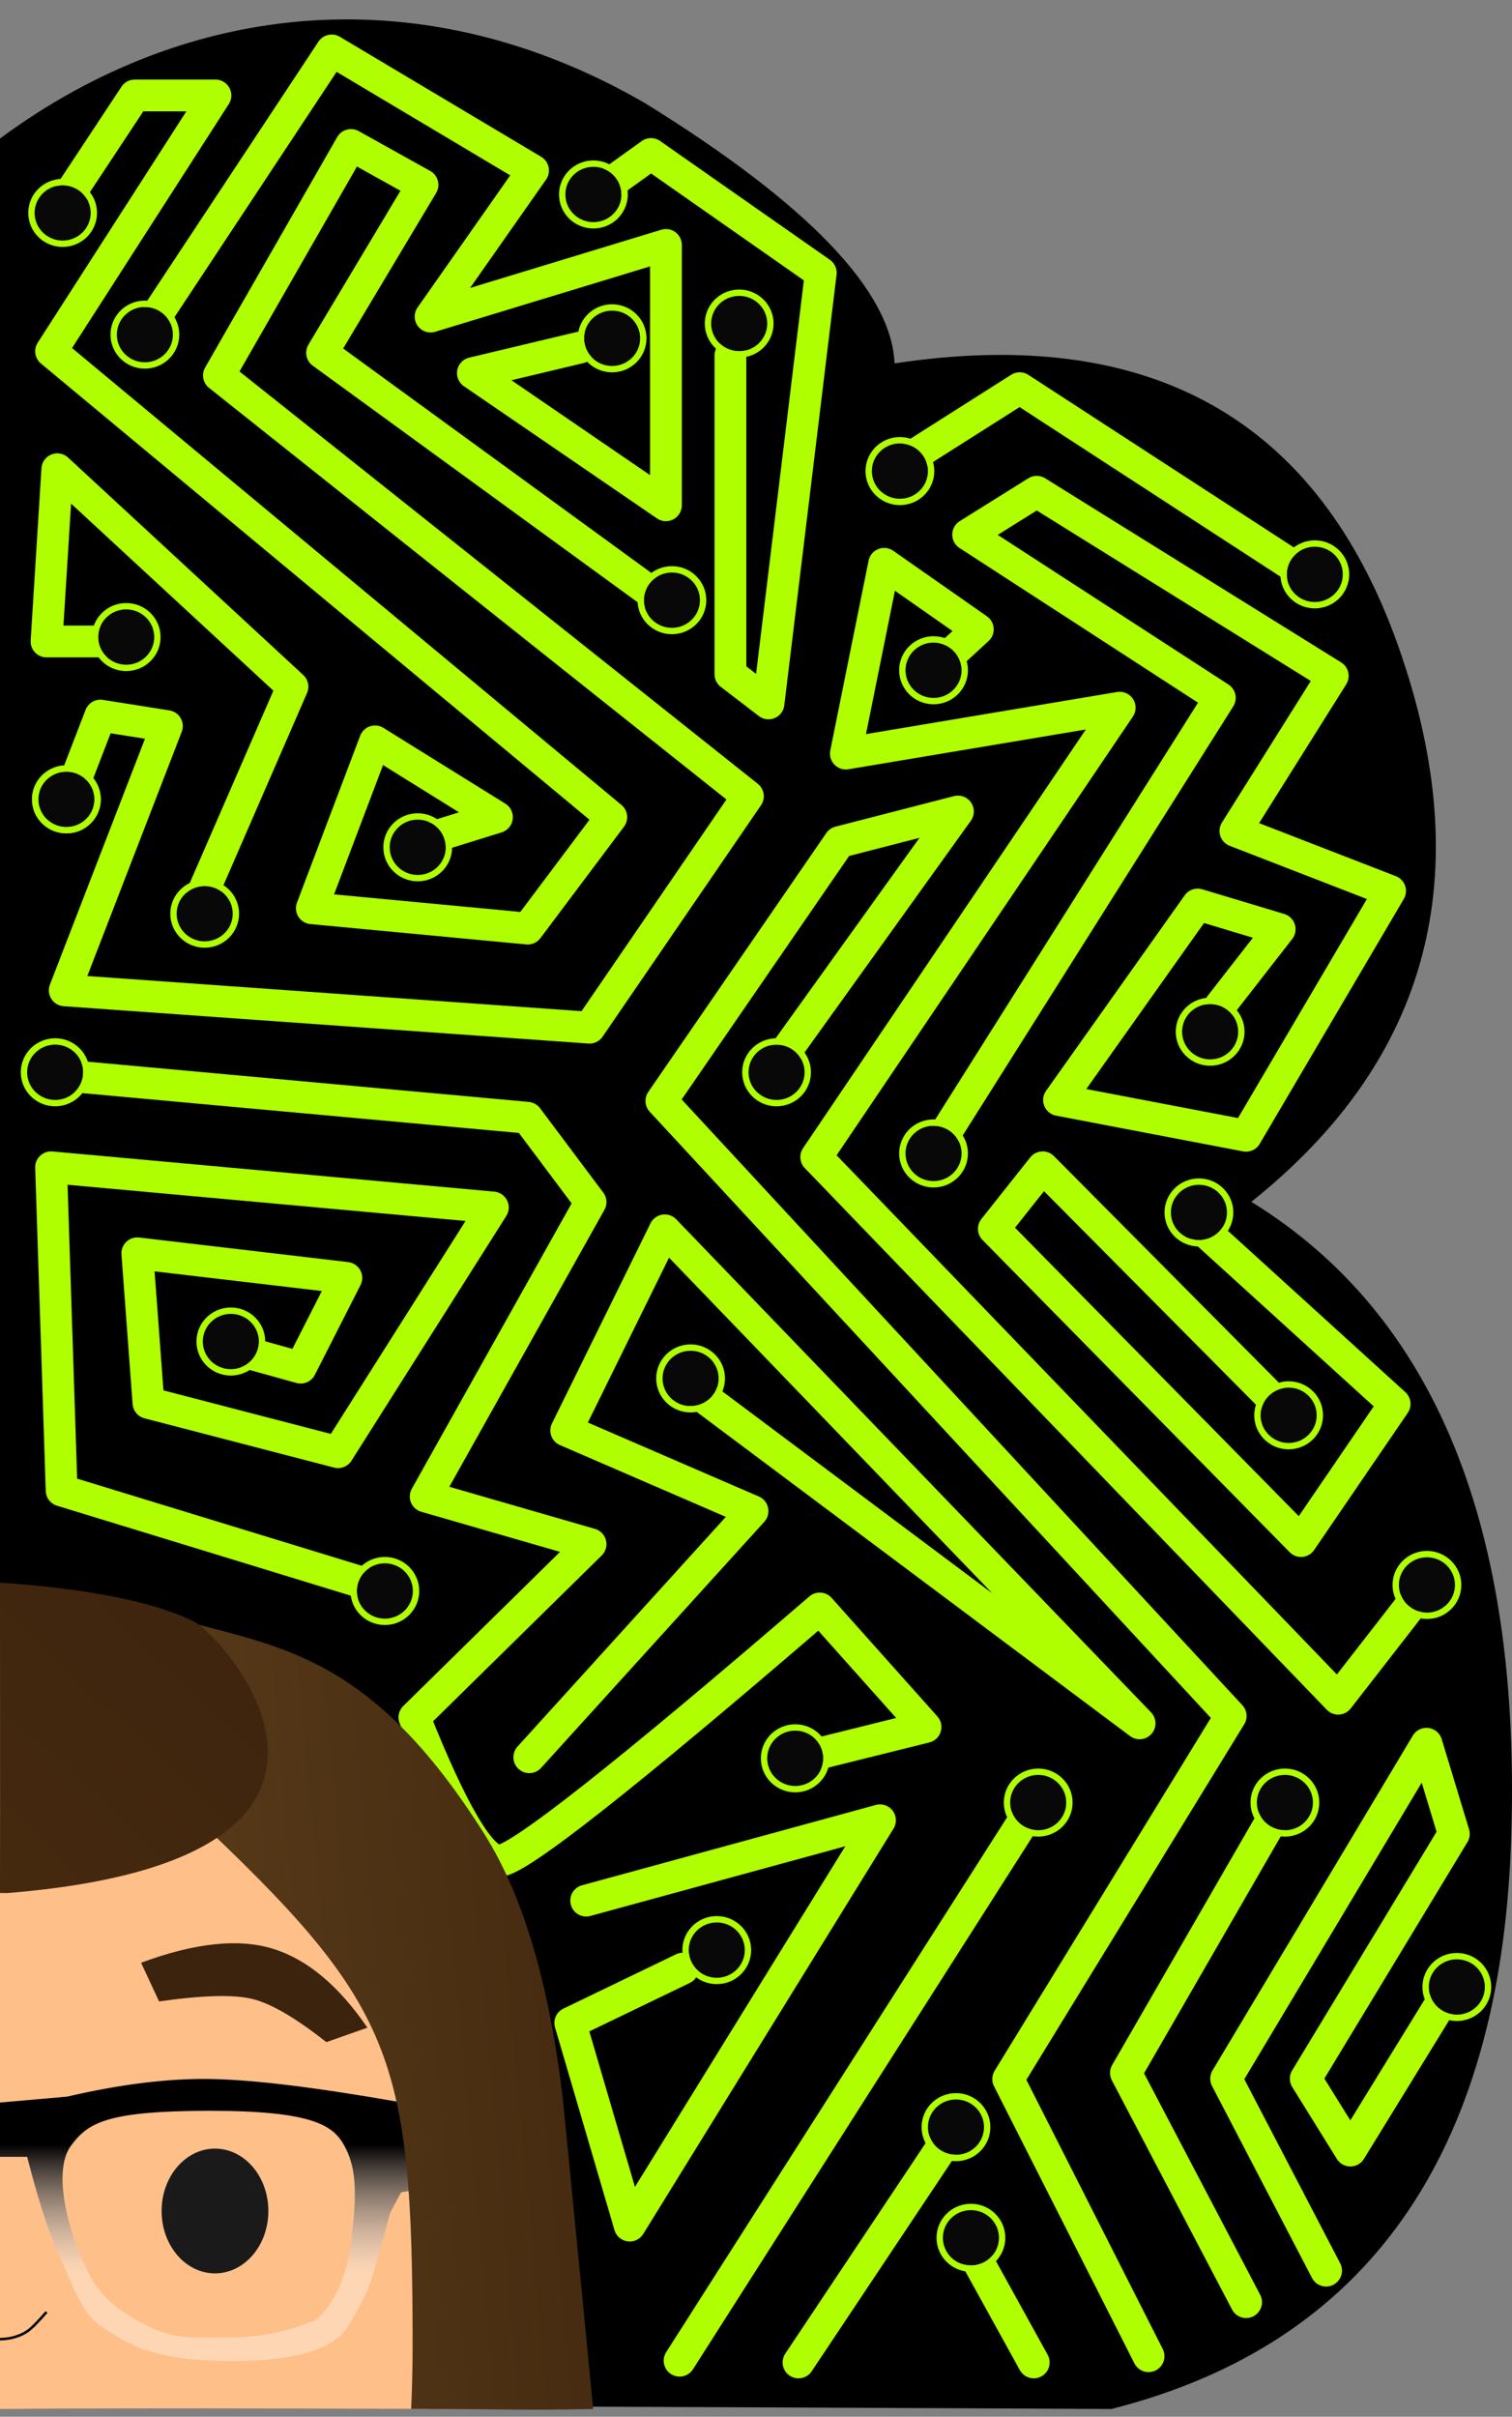 <?xml version="1.0" encoding="UTF-8" standalone="no"?>
<svg width="390px" height="623px" viewBox="0 0 390 623" version="1.1" xmlns="http://www.w3.org/2000/svg" xmlns:xlink="http://www.w3.org/1999/xlink">
    <rect x="0" y="0" width="390" height="623" fill="#808080" stroke="none"/>
    <!-- Generator: Sketch 49 (51002) - http://www.bohemiancoding.com/sketch -->
    <title>Artboard 14 Copy 18</title>
    <desc>Created with Sketch.</desc>
    <defs>
        <ellipse id="path-1" cx="45.795" cy="192.535" rx="7.231" ry="7.131"></ellipse>
        <ellipse id="path-2" cx="52.544" cy="302.827" rx="7.231" ry="7.131"></ellipse>
        <ellipse id="path-3" cx="7.231" cy="233.419" rx="7.231" ry="7.131"></ellipse>
        <ellipse id="path-4" cx="171.128" cy="312.335" rx="7.231" ry="7.131"></ellipse>
        <ellipse id="path-5" cx="198.123" cy="410.266" rx="7.231" ry="7.131"></ellipse>
        <ellipse id="path-6" cx="361.056" cy="365.579" rx="7.231" ry="7.131"></ellipse>
        <ellipse id="path-7" cx="324.421" cy="421.676" rx="7.231" ry="7.131"></ellipse>
        <ellipse id="path-8" cx="368.769" cy="469.215" rx="7.231" ry="7.131"></ellipse>
        <ellipse id="path-9" cx="239.579" cy="505.345" rx="7.231" ry="7.131"></ellipse>
        <ellipse id="path-10" cx="260.79" cy="421.676" rx="7.231" ry="7.131"></ellipse>
        <ellipse id="path-11" cx="243.436" cy="533.869" rx="7.231" ry="7.131"></ellipse>
        <ellipse id="path-12" cx="177.877" cy="459.707" rx="7.231" ry="7.131"></ellipse>
        <ellipse id="path-13" cx="100.749" cy="175.421" rx="7.231" ry="7.131"></ellipse>
        <ellipse id="path-14" cx="233.795" cy="129.783" rx="7.231" ry="7.131"></ellipse>
        <ellipse id="path-15" cx="166.308" cy="111.718" rx="7.231" ry="7.131"></ellipse>
        <ellipse id="path-16" cx="193.303" cy="233.419" rx="7.231" ry="7.131"></ellipse>
        <ellipse id="path-17" cx="183.662" cy="40.409" rx="7.231" ry="7.131"></ellipse>
        <ellipse id="path-18" cx="150.882" cy="44.212" rx="7.231" ry="7.131"></ellipse>
        <ellipse id="path-19" cx="146.062" cy="7.131" rx="7.231" ry="7.131"></ellipse>
        <ellipse id="path-20" cx="30.369" cy="43.261" rx="7.231" ry="7.131"></ellipse>
        <ellipse id="path-21" cx="9.159" cy="11.885" rx="7.231" ry="7.131"></ellipse>
        <ellipse id="path-22" cx="225.118" cy="78.44" rx="7.231" ry="7.131"></ellipse>
        <ellipse id="path-23" cx="332.133" cy="105.062" rx="7.231" ry="7.131"></ellipse>
        <ellipse id="path-24" cx="305.138" cy="222.96" rx="7.231" ry="7.131"></ellipse>
        <ellipse id="path-25" cx="325.385" cy="321.843" rx="7.231" ry="7.131"></ellipse>
        <ellipse id="path-26" cx="302.246" cy="269.549" rx="7.231" ry="7.131"></ellipse>
        <ellipse id="path-27" cx="233.795" cy="254.337" rx="7.231" ry="7.131"></ellipse>
        <ellipse id="path-28" cx="25.549" cy="121.226" rx="7.231" ry="7.131"></ellipse>
        <ellipse id="path-29" cx="10.123" cy="163.061" rx="7.231" ry="7.131"></ellipse>
        <ellipse id="path-30" cx="10.123" cy="163.061" rx="7.231" ry="7.131"></ellipse>
        <ellipse id="path-31" cx="92.266" cy="367.131" rx="7.231" ry="7.131"></ellipse>
        <linearGradient x1="50%" y1="69.231%" x2="50%" y2="23.555%" id="linearGradient-32">
            <stop stop-color="#FFFCFC" stop-opacity="0.37" offset="0%"></stop>
            <stop stop-color="#000000" offset="100%"></stop>
        </linearGradient>
        <linearGradient x1="26.949%" y1="94.61%" x2="143.378%" y2="76.595%" id="linearGradient-33">
            <stop stop-color="#563918" offset="0%"></stop>
            <stop stop-color="#3C230D" offset="100%"></stop>
        </linearGradient>
        <linearGradient x1="356.536%" y1="265.139%" x2="17.379%" y2="2.707%" id="linearGradient-34">
            <stop stop-color="#5A3915" offset="0%"></stop>
            <stop stop-color="#3C230D" offset="100%"></stop>
        </linearGradient>
    </defs>
    <g id="Artboard-14-Copy-18" stroke="none" stroke-width="1" fill="none" fill-rule="evenodd">
        <path d="M0,35.705 C48.75,-0.314 109.62,-6.34 166.562,26.7 C208.542,52.713 229.934,75.039 230.739,93.677 C296.688,83.67 340.015,108.019 360.72,166.721 C381.425,225.424 368.772,273.119 322.761,309.808 C370.288,339.051 392.619,394.055 389.756,474.821 C386.893,555.587 352.534,604.313 286.678,621 C150.006,620.333 54.446,619.999 0,619.999 C0.007,599.989 0,90.732 0,35.705 Z" id="Path-278" fill="#000000"></path>
        <g id="Group-2" transform="translate(12, 13)" stroke="#AFFF00" stroke-linecap="round" stroke-linejoin="round" stroke-width="8.197">
            <polyline id="Path-126" points="284.256 594.391 248.046 522.948 305.437 429.349 158.592 270.803 204.515 204.066 235.085 196.195 188.296 261.349"></polyline>
            <path d="M193.961,596 L231.427,539.828" id="Path-126-Copy"></path>
            <path d="M163.291,595.552 L251.398,457.402" id="Path-126-Copy-3"></path>
            <path d="M239.419,596 L254.41,568.851" id="Path-126-Copy-2" transform="translate(247.03, 582.851) scale(-1, 1) translate(-247.03, -582.851) "></path>
            <polyline id="Path-127" points="351.252 401.636 333.166 424.897 198.534 285.272 276.813 169.432 206.179 181.26 216.055 132.345 240.215 149.234 232.502 156.324"></polyline>
            <polyline id="Path-127-Copy" points="5.887 192.261 13.897 171.467 31.049 174.178 4.699 242.3 140.048 251.92 180.913 192.261 44.468 83.779 78.53 24.379 96.978 34.653 71.073 77.946 159.836 142.549"></polyline>
            <polyline id="Path-128" points="309.417 580.46 278.417 521.372 316.01 456.241"></polyline>
            <polyline id="Path-129" points="88.107 397 3.897 371.231 1.175 287.908 115.126 298.27 75.198 361.357 26.29 348.65 23.418 310.083 77.334 316.421 65.557 339.561 47.762 334.623"></polyline>
            <path d="M9.398,264.69 L124.019,275.138 L140.323,296.887 L97.8,372.775 L140.323,385.06 L94.887,429.713 C104.722,454.364 112.014,466.69 116.765,466.69 C121.515,466.69 149.074,445.005 199.442,401.636 L226.728,432.197 L199.442,438.987" id="Path-130"></path>
            <polyline id="Path-131" points="124.524 439.989 182.105 376.54 134.049 355.757 159.47 304.161 281.942 431.256 166.495 344.943"></polyline>
            <polyline id="Path-132" points="139.196 476.951 214.981 456.241 150.43 560.724 135.097 508.483 164.131 494.485"></polyline>
            <polyline id="Path-134" points="96.26 203.842 116.182 197.654 84.734 178.118 68.433 221.132 124.112 226.379 145.67 197.654 1.175 77.558 43.571 11.609 22.754 11.609 5.734 37.359"></polyline>
            <polyline id="Path-135" points="17.338 152.358 5.68434189e-14 152.358 2.783 107.966 63.437 164.015 39.837 218.253"></polyline>
            <polyline id="Path-138" points="137.572 76.604 109.972 83.179 159.767 117.253 159.767 50.144 99.064 68.61 125.496 30.946 73.555 1.42108547e-14 28.194 68.61"></polyline>
            <polyline id="Path-139" points="176.402 78.612 176.402 160.804 186.226 168.333 199.709 57.336 155.914 26.701 143.32 35.725"></polyline>
            <polyline id="Path-140" points="231.427 279.782 302.639 166.902 237.717 124.822 255.413 113.77 331.765 161.24 306.655 201.216 346.553 216.678 309.393 279.782 261.16 270.569 296.924 220.168 318.078 226.534 302.639 246.355"></polyline>
            <polyline id="Path-148" points="317.523 348.904 256.944 287.908 244.35 303.778 323.575 384.264 347.728 348.904 298.066 303.778"></polyline>
            <polyline id="Path-149" points="222.029 105.458 251.015 87.069 320.709 132.345"></polyline>
            <polyline id="Path-193" points="330.046 572.333 304.262 522.846 355.941 436.506 363 459.754 324.799 522.846 336.314 541.386 359.054 504.42"></polyline>
        </g>
        <g id="Dots" transform="translate(7, 43)">
            <g id="Oval-Copy-2">
                <use fill="#080808" fill-rule="evenodd" xlink:href="#path-1"></use>
                <ellipse stroke="#AFFF00" stroke-width="1.639" cx="45.795" cy="192.535" rx="8.05" ry="7.951"></ellipse>
            </g>
            <g id="Oval-Copy-11">
                <use fill="#080808" fill-rule="evenodd" xlink:href="#path-2"></use>
                <ellipse stroke="#AFFF00" stroke-width="1.639" cx="52.544" cy="302.827" rx="8.05" ry="7.951"></ellipse>
            </g>
            <g id="Oval-Copy-12">
                <use fill="#080808" fill-rule="evenodd" xlink:href="#path-3"></use>
                <ellipse stroke="#AFFF00" stroke-width="1.639" cx="7.231" cy="233.419" rx="8.05" ry="7.951"></ellipse>
            </g>
            <g id="Oval-Copy-21">
                <use fill="#080808" fill-rule="evenodd" xlink:href="#path-4"></use>
                <ellipse stroke="#AFFF00" stroke-width="1.639" cx="171.128" cy="312.335" rx="8.05" ry="7.951"></ellipse>
            </g>
            <g id="Oval-Copy-15">
                <use fill="#080808" fill-rule="evenodd" xlink:href="#path-5"></use>
                <ellipse stroke="#AFFF00" stroke-width="1.639" cx="198.123" cy="410.266" rx="8.05" ry="7.951"></ellipse>
            </g>
            <g id="Oval-Copy-17">
                <use fill="#080808" fill-rule="evenodd" xlink:href="#path-6"></use>
                <ellipse stroke="#AFFF00" stroke-width="1.639" cx="361.056" cy="365.579" rx="8.05" ry="7.951"></ellipse>
            </g>
            <g id="Oval-Copy-24">
                <use fill="#080808" fill-rule="evenodd" xlink:href="#path-7"></use>
                <ellipse stroke="#AFFF00" stroke-width="1.639" cx="324.421" cy="421.676" rx="8.05" ry="7.951"></ellipse>
            </g>
            <g id="Oval-Copy-26">
                <use fill="#080808" fill-rule="evenodd" xlink:href="#path-8"></use>
                <ellipse stroke="#AFFF00" stroke-width="1.639" cx="368.769" cy="469.215" rx="8.05" ry="7.951"></ellipse>
            </g>
            <g id="Oval-Copy-18">
                <use fill="#080808" fill-rule="evenodd" xlink:href="#path-9"></use>
                <ellipse stroke="#AFFF00" stroke-width="1.639" cx="239.579" cy="505.345" rx="8.05" ry="7.951"></ellipse>
            </g>
            <g id="Oval-Copy-31">
                <use fill="#080808" fill-rule="evenodd" xlink:href="#path-10"></use>
                <ellipse stroke="#AFFF00" stroke-width="1.639" cx="260.79" cy="421.676" rx="8.05" ry="7.951"></ellipse>
            </g>
            <g id="Oval-Copy-19">
                <use fill="#080808" fill-rule="evenodd" xlink:href="#path-11"></use>
                <ellipse stroke="#AFFF00" stroke-width="1.639" cx="243.436" cy="533.869" rx="8.05" ry="7.951"></ellipse>
            </g>
            <g id="Oval-Copy-20">
                <use fill="#080808" fill-rule="evenodd" xlink:href="#path-12"></use>
                <ellipse stroke="#AFFF00" stroke-width="1.639" cx="177.877" cy="459.707" rx="8.05" ry="7.951"></ellipse>
            </g>
            <g id="Oval-Copy-3">
                <use fill="#080808" fill-rule="evenodd" xlink:href="#path-13"></use>
                <ellipse stroke="#AFFF00" stroke-width="1.639" cx="100.749" cy="175.421" rx="8.05" ry="7.951"></ellipse>
            </g>
            <g id="Oval-Copy-4">
                <use fill="#080808" fill-rule="evenodd" xlink:href="#path-14"></use>
                <ellipse stroke="#AFFF00" stroke-width="1.639" cx="233.795" cy="129.783" rx="8.05" ry="7.951"></ellipse>
            </g>
            <g id="Oval-Copy-23">
                <use fill="#080808" fill-rule="evenodd" xlink:href="#path-15"></use>
                <ellipse stroke="#AFFF00" stroke-width="1.639" cx="166.308" cy="111.718" rx="8.05" ry="7.951"></ellipse>
            </g>
            <g id="Oval-Copy-22">
                <use fill="#080808" fill-rule="evenodd" xlink:href="#path-16"></use>
                <ellipse stroke="#AFFF00" stroke-width="1.639" cx="193.303" cy="233.419" rx="8.05" ry="7.951"></ellipse>
            </g>
            <g id="Oval-Copy-5">
                <use fill="#080808" fill-rule="evenodd" xlink:href="#path-17"></use>
                <ellipse stroke="#AFFF00" stroke-width="1.639" cx="183.662" cy="40.409" rx="8.05" ry="7.951"></ellipse>
            </g>
            <g id="Oval-Copy-8">
                <use fill="#080808" fill-rule="evenodd" xlink:href="#path-18"></use>
                <ellipse stroke="#AFFF00" stroke-width="1.639" cx="150.882" cy="44.212" rx="8.05" ry="7.951"></ellipse>
            </g>
            <g id="Oval-Copy-9">
                <use fill="#080808" fill-rule="evenodd" xlink:href="#path-19"></use>
                <ellipse stroke="#AFFF00" stroke-width="1.639" cx="146.062" cy="7.131" rx="8.05" ry="7.951"></ellipse>
            </g>
            <g id="Oval-Copy-10">
                <use fill="#080808" fill-rule="evenodd" xlink:href="#path-20"></use>
                <ellipse stroke="#AFFF00" stroke-width="1.639" cx="30.369" cy="43.261" rx="8.05" ry="7.951"></ellipse>
            </g>
            <g id="Oval-Copy-30">
                <use fill="#080808" fill-rule="evenodd" xlink:href="#path-21"></use>
                <ellipse stroke="#AFFF00" stroke-width="1.639" cx="9.159" cy="11.885" rx="8.05" ry="7.951"></ellipse>
            </g>
            <g id="Oval-Copy-6">
                <use fill="#080808" fill-rule="evenodd" xlink:href="#path-22"></use>
                <ellipse stroke="#AFFF00" stroke-width="1.639" cx="225.118" cy="78.44" rx="8.05" ry="7.951"></ellipse>
            </g>
            <g id="Oval-Copy-25">
                <use fill="#080808" fill-rule="evenodd" xlink:href="#path-23"></use>
                <ellipse stroke="#AFFF00" stroke-width="1.639" cx="332.133" cy="105.062" rx="8.05" ry="7.951"></ellipse>
            </g>
            <g id="Oval-Copy-7">
                <use fill="#080808" fill-rule="evenodd" xlink:href="#path-24"></use>
                <ellipse stroke="#AFFF00" stroke-width="1.639" cx="305.138" cy="222.96" rx="8.05" ry="7.951"></ellipse>
            </g>
            <g id="Oval-Copy-28">
                <use fill="#080808" fill-rule="evenodd" xlink:href="#path-25"></use>
                <ellipse stroke="#AFFF00" stroke-width="1.639" cx="325.385" cy="321.843" rx="8.05" ry="7.951"></ellipse>
            </g>
            <g id="Oval-Copy-29">
                <use fill="#080808" fill-rule="evenodd" xlink:href="#path-26"></use>
                <ellipse stroke="#AFFF00" stroke-width="1.639" cx="302.246" cy="269.549" rx="8.05" ry="7.951"></ellipse>
            </g>
            <g id="Oval-Copy-27">
                <use fill="#080808" fill-rule="evenodd" xlink:href="#path-27"></use>
                <ellipse stroke="#AFFF00" stroke-width="1.639" cx="233.795" cy="254.337" rx="8.05" ry="7.951"></ellipse>
            </g>
            <g id="Oval-Copy">
                <use fill="#080808" fill-rule="evenodd" xlink:href="#path-28"></use>
                <ellipse stroke="#AFFF00" stroke-width="1.639" cx="25.549" cy="121.226" rx="8.05" ry="7.951"></ellipse>
            </g>
            <g id="Oval">
                <use fill="#080808" fill-rule="evenodd" xlink:href="#path-29"></use>
                <ellipse stroke="#AFFF00" stroke-width="1.639" cx="10.123" cy="163.061" rx="8.05" ry="7.951"></ellipse>
            </g>
            <g id="Oval-Copy-13">
                <use fill="#080808" fill-rule="evenodd" xlink:href="#path-30"></use>
                <ellipse stroke="#AFFF00" stroke-width="1.639" cx="10.123" cy="163.061" rx="8.05" ry="7.951"></ellipse>
            </g>
            <g id="Oval-Copy-14">
                <use fill="#080808" fill-rule="evenodd" xlink:href="#path-31"></use>
                <ellipse stroke="#AFFF00" stroke-width="1.639" cx="92.266" cy="367.131" rx="8.05" ry="7.951"></ellipse>
            </g>
        </g>
        <g id="Group-3" transform="translate(-1, 408)">
            <g id="Head-Copy" transform="translate(59, 109) scale(-1, 1) translate(-59, -109) translate(0, 5)">
                <path d="M117,208 C117,146 117.258,61.368 117,0 C50.398,0 3.757,36.976 0.756,115.648 C0.756,145.313 -1.665,178.49 6.235,207.965 C10,208 83.994,207.641 117,208 Z" id="Oval-9" fill="#FFBF89"></path>
                <ellipse id="Oval-10" fill="#1A1A1A" cx="61.549" cy="156.958" rx="13.767" ry="16.081"></ellipse>
                <path d="M80.855,93.991 L75.863,103.792 C64.708,101.803 56.707,101.308 51.861,102.31 C47.014,103.312 40.519,106.8 32.374,112.776 L21.931,108.672 C29.701,98.126 38.046,91.638 46.966,89.207 C55.885,86.776 67.182,88.371 80.855,93.991 Z" id="Path-53" fill="#3C230D" transform="translate(51.393, 100.441) rotate(-2) translate(-51.393, -100.441) "></path>
                <path d="M105,183 C107.307,185.656 108.974,187.323 110,188 C112.518,189.662 115.403,190 117,190" id="Path-54" stroke="#000000" stroke-width="0.656"></path>
                <g id="Group" transform="translate(2.563, 122.271)" fill="url(#linearGradient-32)">
                    <path d="M10.999,6.673 C32.708,2.856 49.044,0.854 60.008,0.666 C70.972,0.479 83.327,1.99 97.074,5.199 L114.437,6.729 L114.437,20.729 L107.437,20.729 C104.556,31.867 101.954,39.975 99.629,45.05 C96.143,52.664 93.428,61.438 87.988,64.665 C82.547,67.891 77.129,73.387 54.397,73.387 C39.242,73.387 29.494,70.666 25.154,65.224 C22.217,60.404 20.255,56.691 19.271,54.085 C18.286,51.479 16.467,45.188 13.814,35.211 L10.999,29.896 C4.548,28.818 1.323,28.066 1.323,27.64 C1.323,27.242 -1.721,21.621 3.916,9.752 C4.178,9.2 6.539,8.174 10.999,6.673 Z M25.632,17.843 C22.833,22.944 22.101,28.819 23.863,42.493 C25.038,51.609 28.029,58.349 32.838,62.714 C39.944,65.744 47.23,67.259 54.697,67.259 C65.896,67.259 69.962,68.146 79.408,62.714 C88.853,57.281 91.159,52.423 94.344,44.455 C97.53,36.487 100.464,23.724 96.119,17.843 C91.773,11.962 86.948,8.862 60.226,8.862 C33.504,8.862 28.431,12.742 25.632,17.843 Z" id="Combined-Shape"></path>
                </g>
            </g>
            <g id="Head">
                <path d="M50.241,59.42 C102.625,108.718 107.425,121.421 107.425,196.771 C107.425,202.106 107.296,207.52 107.062,212.98 C133,213 134.007,213.398 154,213 C152.498,197.359 149.903,170.829 146.215,133.41 C142.721,103.626 135.991,80.797 126.024,64.923 C97.658,19.745 74.191,16.807 50.241,10.283 C31.337,5.952 43.038,52.641 50.241,59.42 Z" id="Path-52" fill="url(#linearGradient-33)"></path>
                <path d="M20.089,10 C12.089,14 -38.801,71.237 68.089,80 C68.56,80.039 69.617,79.952 70.089,80 C70.042,56.274 70.1,23.67 70.089,0 C53.918,1.035 32.583,3.753 20.089,10 Z" id="Path-52-Copy" fill="url(#linearGradient-34)" transform="translate(35.544, 40.005) scale(-1, 1) translate(-35.544, -40.005) "></path>
            </g>
        </g>
    </g>
</svg>